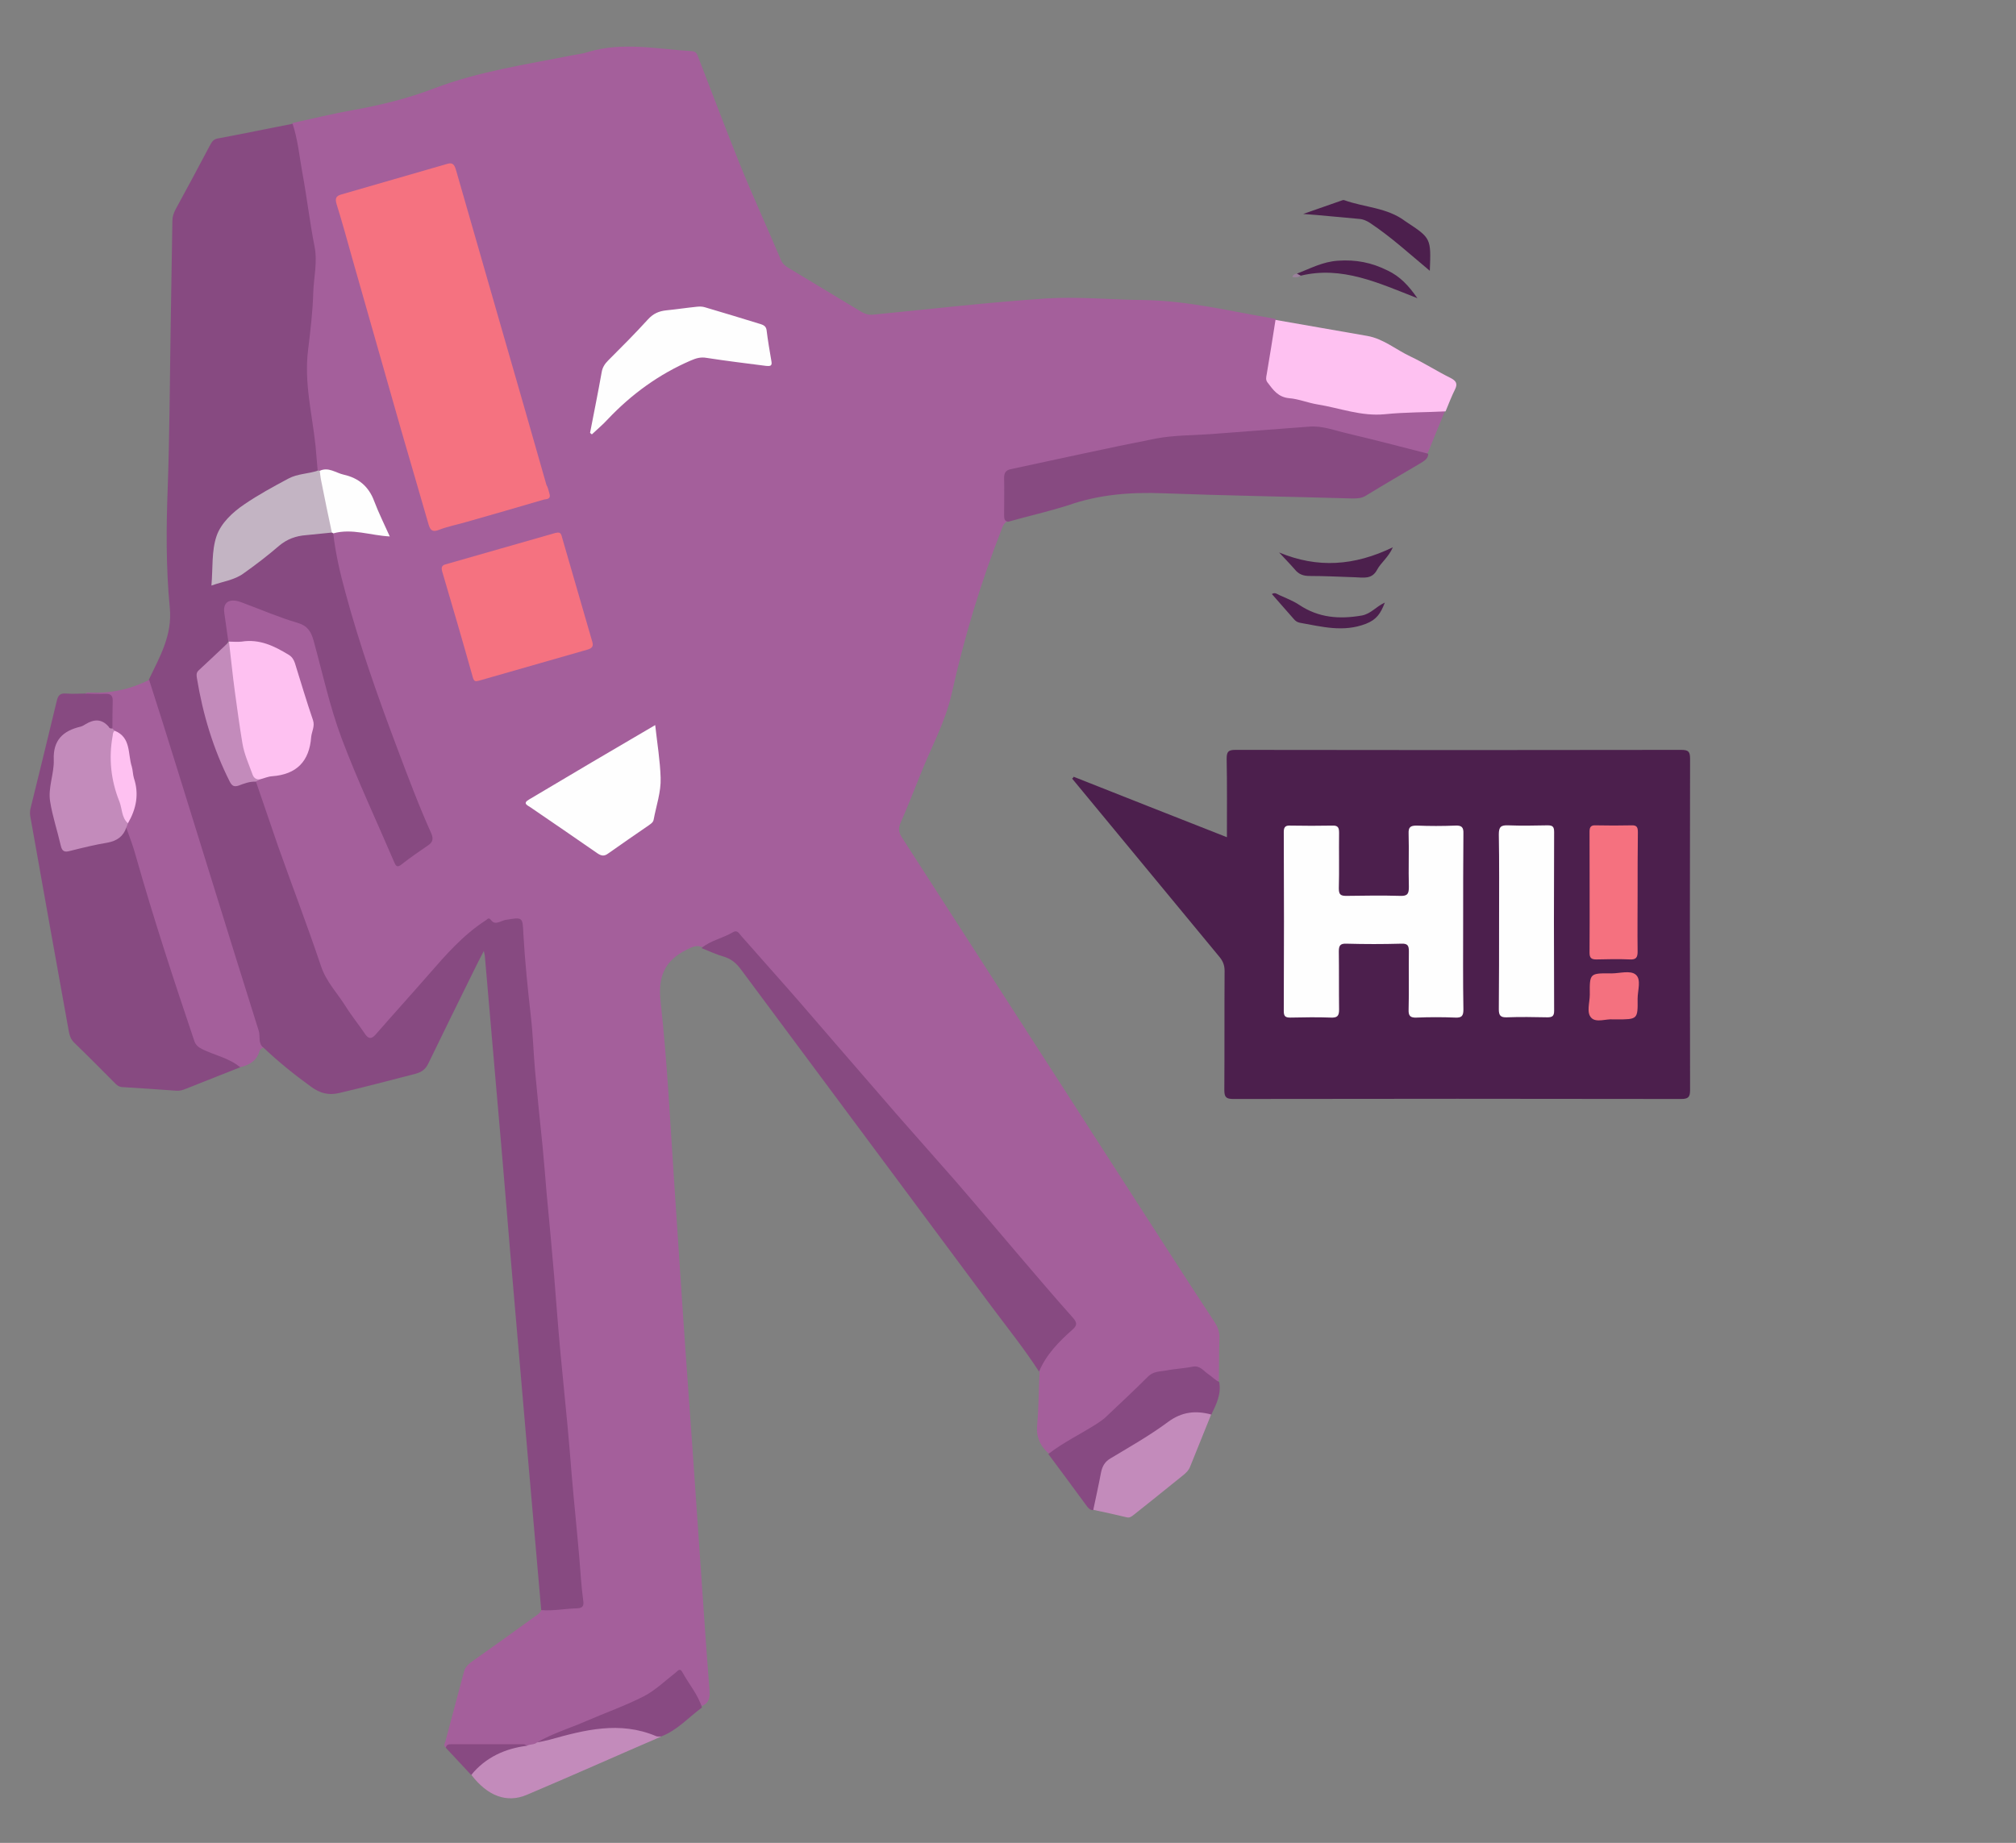 <?xml version="1.0" encoding="utf-8"?>
<!-- Generator: Adobe Illustrator 21.0.0, SVG Export Plug-In . SVG Version: 6.00 Build 0)  -->
<svg version="1.1" id="Layer_1" xmlns="http://www.w3.org/2000/svg" xmlns:xlink="http://www.w3.org/1999/xlink" x="0px" y="0px"
	 viewBox="0 0 780 713.2" style="enable-background:new 0 0 780 713.2;" xml:space="preserve">
<rect x="0" y="0" width="780" height="713.2" fill="#808080" stroke="none"/>
<style type="text/css">
	.st0{display:none;fill:#FDFDFD;}
	.st1{fill:#A45F9B;}
	.st2{fill:#874A81;}
	.st3{fill:#4C1F4D;}
	.st4{fill:#FEC1F1;}
	.st5{fill:#874A82;}
	.st6{fill:#C38BBB;}
	.st7{fill:#884A82;}
	.st8{fill:#4C204D;}
	.st9{fill:#4D204E;}
	.st10{fill:#9B829C;}
	.st11{fill:#F57280;}
	.st12{fill:#FEFEFE;}
	.st13{fill:#C3B4C3;}
	.st14{fill:#F5717F;}
	.st15{fill:#F4717F;}
</style>
<g>
	<g>
		<path class="st0" d="M390,713.2c-128.8,0-257.7,0-386.5,0.1c-2.7,0-3.5-0.5-3.5-3.4C0.1,474.4,0.1,239,0,3.6C0,0.4,0.8,0,3.7,0
			c257.5,0.1,515.1,0.1,772.6,0c3,0,3.7,0.5,3.7,3.6c-0.1,235.3-0.1,470.6,0,705.9c0,3.4-0.9,3.8-3.9,3.8
			C647.4,713.2,518.7,713.2,390,713.2z"/>
		<path class="st1" d="M172.6,676.3c-1.1-0.6-0.6-1.4-0.3-2.3c2.4-9,4.8-18,7.2-27c0.5-2,1.9-3.1,3.4-4.2
			c7.9-5.6,15.8-11.2,23.6-16.9c1.1-0.8,2.4-1.4,2.9-2.8c3.6-2.1,7.6-0.9,11.4-1.5c3-0.5,3.8-1.4,3.6-4.5
			c-1.7-18.3-3.2-36.5-4.9-54.8c-1.7-18.1-3.3-36.3-4.9-54.4c-1.6-18-3.2-36-4.8-54.1c-1.4-15.4-2.9-30.8-4.2-46.2
			c-1.3-15.3-3-30.5-4-45.9c-0.3-5.2-0.8-5.6-5.8-4.6c-1.8,0.4-3.7,0.9-5.6,0.3c-1.7-0.5-2.8,0.6-4.1,1.4c-7.4,5-13.2,11.8-19,18.5
			c-6.2,7.2-12.6,14.1-18.8,21.4c-0.6,0.7-1.2,1.3-1.9,1.9c-2.7,2.3-4.1,2.4-6.2-0.5c-5-6.7-10-13.5-14.5-20.5
			c-2.7-4.2-3.7-9.3-5.4-14c-7.1-19.6-14.1-39.3-21.1-58.9c-0.5-1.4-1.1-2.8-0.6-4.4c0.4-0.8,1.1-1.3,1.8-1.7
			c3.8-1.6,7.8-2.5,11.8-3.5c2.9-0.7,4.3-2.4,5.2-5.2c2.4-7.3,3.6-14.4-0.1-21.7c-1.2-2.4-1.6-5.2-2.5-7.9
			c-3.1-9.4-8.6-13.3-18.5-13.3c-2.6,0-5.3,0.5-7.8-0.7c-2.9-4.1-2.3-9-2.8-13.7c-0.1-1.4,1.2-2,2.4-2.5c2.4-0.9,4.7-0.4,6.9,0.4
			c6.7,2.5,13.3,5.1,20.1,7.3c4.2,1.4,6.3,3.9,7.3,8c2.3,9.3,5.3,18.5,7.7,27.8c3.3,12.8,9.4,24.5,14.4,36.6
			c2.6,6.2,5.3,12.4,8,18.6c1.1,2.5,2.2,3.1,4.4,1.2c2-1.7,4.2-3.2,6.4-4.6c2.8-1.8,3-3.8,1.8-6.7c-5.9-13.5-11.2-27.3-16.1-41.2
			c-8-22.7-16.4-45.4-20.6-69.3c-0.3-1.5-0.7-2.9,0.2-4.4c2.8-1.8,5.8-1.9,9-1.4c3.2,0.5,6.4,1,9.6,1.4c0.4,0,0.7,0.1,1.1-0.1
			c-1.4-13.6-10.9-22.6-25.1-23.5c-0.4-0.2-0.7-0.5-0.9-0.9c-1.9-8-2-16.3-3.5-24.4c-2.3-12.1-0.7-24.1,0.6-36.1
			c1.5-14,1.9-27.8-1.3-41.6c-2.1-9-3.2-18.2-4.9-27.2c-0.3-1.5-0.5-3,0-4.4c7.8-1.7,15.5-3.6,23.4-5c10.7-1.9,21.2-4.5,31.4-8.4
			c17.3-6.6,35.4-9.2,53.4-12.8c2.1-0.4,4.2-0.6,6.2-1.3c13.4-4,26.7-1.1,40.1-0.3c1.9,0.1,2.1,1.5,2.6,2.7
			c5.3,13.7,10.5,27.5,16,41.2c5,12.3,10.6,24.5,15.8,36.8c0.6,1.5,1.6,2.4,3,3.2c9.4,5.7,18.8,11.3,28.2,17
			c1.4,0.8,2.6,1.2,4.2,1.1c22.5-2.2,44.9-4.8,67.4-6.3c12.3-0.8,24.7,0.5,37.1,0.6c17.5,0.2,34.3,4.4,51.4,7.3
			c1.3,1.4,0.8,3,0.6,4.6c-0.8,4.9-1.9,9.8-2.6,14.7c-0.6,4.6,1.5,8.3,5.9,9.4c10,2.4,20,5.3,30.3,6.5c8.3,1,16.9-0.4,25.3-0.8
			c2.2-0.1,4.5-1,6.3,0.9c-2.2,5.4-4.5,10.9-6.7,16.4c-1.7,1.2-3.4,0.4-5,0c-10.3-2.6-20.6-5-30.8-8c-7-2.1-13.9-0.8-20.8-0.4
			c-8.5,0.5-16.9,1.4-25.4,1.8c-17.2,0.7-34,3.6-50.6,7.5c-8.7,2.1-17.5,3.9-26.3,5.8c-3,0.6-4.3,2-4.1,5.1
			c0.2,4.9-0.3,9.7,0.6,14.6c-1.5,0.7-2.1,1.9-2.6,3.4c-8.1,20.7-14.5,41.9-19.3,63.6c-2.5,11.2-8.3,21.4-12.4,32
			c-2.4,6-4.8,12.1-7.4,18c-0.9,2.1-0.7,3.6,0.5,5.5c34,52.8,68,105.6,102,158.4c6.3,9.8,12.6,19.5,19,29.2c1.3,2,2,3.9,1.9,6.3
			c-0.2,5.5-0.1,11-0.2,16.5c-2.2,0.5-3.4-1.2-4.8-2.4c-2.2-1.8-4.5-3.1-7.5-2.1c-0.6,0.2-1.2,0.1-1.9,0.2c-7.1,0.3-13,2.4-18,8.1
			c-8.8,10-20,17.1-31.7,23.5c-0.7,0.4-1.4,0.7-2.1,0.7c-3.3-3-4.8-6.6-4.3-11.2c0.6-6.8,0.6-13.7,0.9-20.5c1-5.2,4.1-8.9,7.7-12.5
			c7.6-7.7,7-4.8,0.2-12.9c-13-15.5-26.2-30.8-39.4-46.1c-11-12.7-22.1-25.4-33.2-38c-9.3-10.6-18.5-21.3-27.8-31.9
			c-7.3-8.4-14.6-16.7-21.8-25.2c-2.1-2.5-4.1-3.1-7.1-1.4c-2.9,1.6-6,3.1-9.3,3.8c-2.1-0.9-3.7,0-5.8,1
			c-8.6,4.3-11.2,10.4-10.1,20.3c2.6,23.4,3.7,47,5.3,70.6c1.1,16.1,2.1,32.1,3.2,48.2c1.6,23.7,3.4,47.3,5,71
			c1.1,15.4,2.1,30.9,3.2,46.3c0.7,10.1,1.4,20.2,2.2,30.2c0.2,2.8-0.1,4.9-2.9,6.1c-2.8-3.2-4.6-7.1-6.8-10.7
			c-1.2-2.1-2.5-2.7-4.4-0.9c-9.4,9.2-21.9,12.7-33.4,17.8c-6.3,2.8-12.8,4.8-18.9,8.2c-1.5,0.9-3,1.2-4.7,1.1
			C193.1,676,182.8,675.9,172.6,676.3z"/>
		<path class="st2" d="M99,302.4c2.9,8.4,5.7,16.7,8.6,25.1c5.5,15.5,11.4,30.9,16.6,46.4c2,6,6.3,10.4,9.5,15.5
			c2.3,3.7,5.1,7.1,7.5,10.7c1.3,1.9,2.4,2.2,4.1,0.3c6.8-7.8,13.7-15.4,20.5-23.2c6.7-7.7,13.4-15.4,22.1-21c0.8-0.5,1.1-1.4,2.2,0
			c1.5,2,3.7,0.1,5.5-0.2c6.7-1.1,6.6-1.2,6.9,5.5c0.6,10.6,1.7,21.3,2.9,31.9c0.8,6.9,1,13.9,1.6,20.8c0.9,9.8,1.9,19.5,2.9,29.2
			c0.6,6.2,1.1,12.4,1.6,18.5c1,10.6,2,21.2,2.9,31.9c0.8,9.8,1.5,19.6,2.4,29.3c0.9,9.6,1.9,19.2,2.8,28.9
			c0.6,6.3,1.1,12.6,1.6,18.9c0.9,10.5,2,21,2.9,31.5c0.5,5.8,0.8,11.6,1.6,17.4c0.2,1.6-0.3,2.5-2.2,2.6c-4.7,0.1-9.4,1.1-14.1,0.7
			c-1.8-20.6-3.6-41.3-5.4-61.9c-2.2-25.1-4.3-50.2-6.5-75.4c-1.6-18.9-3.1-37.8-4.8-56.7c-1.7-19.6-3.4-39.3-5.1-59
			c0-0.5-0.2-0.9-0.4-2.1c-1.6,3.1-2.9,5.6-4.1,8.1c-5.8,11.8-11.6,23.5-17.3,35.3c-1.1,2.4-2.6,3.5-5.2,4.2
			c-9.8,2.5-19.5,5.1-29.4,7.4c-4.2,1-7.5,0-10.8-2.4c-6.5-4.7-12.7-9.7-18.5-15.2c-1.3-0.4-2-1.3-2.3-2.6
			c-3.1-13.6-7.9-26.8-12-40.2c-9.6-31.1-19.3-62.3-29-93.4c-0.6-2-1.7-4-1-6.2c4.2-8.8,9.1-17.1,8.1-27.7
			c-1.5-15.5-1.4-31.2-0.8-46.8c0.7-20.1,0.8-40.2,1.1-60.3c0.2-14.2,0.5-28.5,0.7-42.7c0-1.7,0.5-3.1,1.3-4.6
			c4.4-8.1,8.8-16.2,13.1-24.4c0.7-1.3,1.3-2.6,3.1-2.9c9.7-1.8,19.3-3.8,29-5.7c2,6,2.6,12.3,3.7,18.5c1.8,9.6,2.9,19.4,4.8,29
			c1.2,6.1-0.3,11.9-0.5,17.8c-0.2,7.4-1.1,14.8-2,22.2c-1.6,12.7,1.6,24.9,2.9,37.3c0.3,3.1,0.5,6.2,0.8,9.3
			c-1.1,1.7-3,1.7-4.6,2.1c-13.1,3.9-24.3,10.8-32.8,21.7c-1.8,2.3-1.5,5.2-1.9,7.9c-0.4,2.8,0,5.7-0.6,8.6c-0.4,1.8,0.3,2.7,2.2,2
			c3.4-1.1,7-2,9.8-4.4c4-3.4,8.4-6.3,12.4-9.7c2.7-2.3,5.6-3.8,9.1-4c3.8-0.2,7.7-1,11.5-0.7c0.4,0.1,0.7,0.4,0.9,0.7
			c0.9,7.9,2.7,15.7,4.8,23.3c5.5,20.3,12.5,40.2,19.9,59.8c4.2,11.2,8.4,22.4,13.3,33.3c0.8,1.9,0.6,3.3-1.2,4.5
			c-3.5,2.4-7,4.8-10.3,7.4c-1.8,1.5-2.3,0.5-2.9-0.9c-6.8-15.9-14.2-31.6-20.3-47.8c-4.6-12.3-7.4-25.3-10.9-38
			c-1-3.5-2.4-5.7-6.3-6.8c-6.8-2-13.3-4.8-20-7.3c-0.9-0.4-1.9-0.7-2.8-1c-3.9-1-6,0.7-5.4,4.6c0.5,3.6,1,7.1,1.5,10.7
			c0,0.2-0.1,0.4-0.1,0.6c-2.5,3.6-5.9,6.4-9,9.5c-1.8,1.8-2.3,3.6-1.8,6c2.3,12.5,5.6,24.5,11.5,35.9c1.3,2.4,2.5,3,5,2.2
			C95.6,301.9,97.4,300.8,99,302.4z"/>
		<path class="st3" d="M415.4,300.6c19.6,7.8,39.3,15.5,59.3,23.4c0-10.4,0.1-20.3-0.1-30.3c0-2.8,0.6-3.5,3.4-3.5
			c57.5,0.1,114.9,0.1,172.4,0c2.8,0,3.5,0.6,3.5,3.4c-0.1,42.7-0.1,85.5,0,128.2c0,2.8-0.7,3.5-3.5,3.5
			c-57.7-0.1-115.4-0.1-173.2,0c-2.8,0-3.5-0.7-3.5-3.5c0.1-15.4,0-30.7,0.1-46.1c0-2.1-0.6-3.7-2-5.4c-19-23-38-46-57-69
			C415.2,301.1,415.3,300.8,415.4,300.6z"/>
		<path class="st2" d="M93,413c-7.1,2.8-14.1,5.6-21.2,8.4c-1.2,0.5-2.3,0.8-3.6,0.7c-7-0.5-14-1-20.9-1.4c-1.4-0.1-2.3-0.9-3.1-1.8
			c-5.1-5.1-10.2-10.3-15.4-15.3c-1.4-1.3-1.9-2.9-2.2-4.6c-5-27.7-10-55.5-14.9-83.2c-0.2-1.1-0.1-2.2,0.2-3.3
			c3.4-13.8,6.8-27.6,10.1-41.4c0.5-2.1,1.4-2.9,3.6-2.7c2.5,0.2,5,0,7.5,0c2.8-0.5,5.7,0,8.5-0.3c2.3-0.2,3.2,1,3.2,3
			c0.1,3.3,0.5,6.7-0.3,10c-1,2.1-2.5,1.4-3.7,0.4c-2.4-1.9-4.8-1.6-7.3-0.3c-0.4,0.2-0.9,0.4-1.4,0.6c-11.5,5-8.3,2.9-10.6,14.2
			c-2.1,10.2-0.2,19.8,2.6,29.4c0.7,2.4,1.8,3.3,4.3,2.6c2.6-0.7,5.3-1.3,8-1.9c4.7-1,9.6-1.5,12.5-6.2c2.1,0.4,2,2.4,2.4,3.8
			c7.7,25,15.2,50.1,23.6,74.9c1.4,4,3.4,6.7,7.4,8c2.6,0.8,5.1,2.1,7.6,3.2C91.2,410.5,93,410.9,93,413z"/>
		<path class="st2" d="M390.1,201.9c-1.5-0.2-1.6-1.2-1.6-2.5c0-4.9,0.1-9.7,0-14.6c0-1.8,0.7-2.8,2.4-3.2
			c18.8-4,37.5-8.2,56.4-11.9c6.9-1.3,14.1-1.2,21.1-1.7c12.7-1,25.5-1.9,38.2-2.9c5.1-0.4,9.8,1.5,14.6,2.6
			c10.5,2.5,21,5.2,31.4,7.9c0,1.9-1.5,2.7-2.9,3.6c-7.1,4.2-14.2,8.3-21.2,12.6c-1.7,1.1-3.5,1.1-5.4,1.1
			c-24.3-0.7-48.6-1.1-72.9-2c-12.6-0.5-24.8,0.4-36.8,4.6C405.9,197.9,397.9,199.7,390.1,201.9z"/>
		<path class="st1" d="M43.5,281.9c0-3.5,0-6.9,0.1-10.4c0.1-2.2-0.6-3.1-2.9-3c-2.6,0.1-5.2,0-7.8-0.1c0.3-0.1,0.7-0.4,1-0.4
			c8.4,0.5,16.3-1.1,23.8-4.9c3.7,11.6,7.4,23.2,11,34.9c4.5,14.5,9,29,13.5,43.5c5.9,19.1,11.9,38.3,17.9,57.4
			c0.7,2.2-0.4,4.9,1.9,6.6c-0.8,0.1-1.4,0.5-1.6,1.3c-1.1,3.7-3.9,5.4-7.5,6.2c-4.3-3.6-9.9-4.6-14.7-7c-1.6-0.8-2.6-1.7-3.1-3.4
			c-8-23.7-15.8-47.5-22.6-71.5c-1-3.7-2.4-7.3-3.7-10.9c-0.5-0.7-0.2-1.5-0.1-2.2c3.4-5.9,3.6-11.9,1.7-18.4
			c-0.8-2.5-1.1-5.1-1.4-7.7c-0.5-3.5-1.8-6.4-4.8-8.5C43.8,283,43.5,282.5,43.5,281.9z"/>
		<path class="st2" d="M271.4,366.9c3.6-3,8.3-3.8,12.3-6.2c1.6-0.9,2.3,0.6,3,1.4c6.1,6.9,12.2,13.8,18.3,20.7s12,13.9,18.1,20.9
			c8,9.2,15.9,18.4,23.9,27.6c7.6,8.7,15.3,17.3,22.9,26c8.4,9.7,16.6,19.5,24.9,29.2c6.6,7.7,13.2,15.5,20,23.1
			c1.8,2,2.3,3.1,0.1,5c-5.2,4.6-10.1,9.6-12.9,16.2c-5.6-8.7-12.1-16.8-18.3-25.1c-32.3-43.5-64.7-87-97-130.5
			c-1.7-2.3-3.6-4-6.4-4.9C277.4,369.5,274.4,368.1,271.4,366.9z"/>
		<path class="st4" d="M559.3,159.2c-7.8,0.4-15.7,0.3-23.5,1.1c-9.1,0.9-17.4-2.4-26.1-3.8c-3.7-0.6-7.2-2.1-10.9-2.4
			c-4.3-0.4-6.2-3.2-8.4-6.1c-0.8-1-0.5-2.1-0.3-3.2c1.2-7,2.3-14,3.4-21c11.8,2.1,23.7,4.1,35.5,6.2c6.3,1.1,11.2,5.4,16.8,8
			c5.3,2.5,10.2,5.7,15.5,8.3c2.1,1.1,2.7,2.2,1.7,4.3C561.6,153.4,560.5,156.3,559.3,159.2z"/>
		<path class="st5" d="M405.6,562.7c5.9-4.6,12.7-7.8,18.9-11.8c1-0.7,2.1-1.4,3-2.2c5.6-5.3,11.2-10.5,16.7-16c2-2,4.5-1.9,6.9-2.3
			c3.4-0.7,6.9-0.8,10.3-1.5c2.9-0.6,4.3,1.7,6.1,2.9c1.4,0.9,2.6,2.3,4.2,3c0.9,4.7-1.1,8.6-3,12.6c-2,1.3-4.1,0.3-6.1,0
			c-2.1-0.3-3.9,0-5.7,1.1c-9,5.6-17.8,11.3-26.8,16.9c-1.7,1.1-2.5,2.7-2.9,4.6c-0.7,3.7-1.4,7.3-2.2,11c-0.3,1.3-0.3,2.8-1.9,3.4
			c-1.1,0.1-1.8-0.5-2.5-1.4C415.6,576.2,410.6,569.4,405.6,562.7z"/>
		<path class="st6" d="M423,584.3c1-4.8,2.1-9.7,3-14.5c0.5-2.4,1.5-4.2,3.8-5.5c7.5-4.5,15.1-8.8,22.1-14c5.4-4,10.7-4.5,16.7-2.9
			c-2.7,6.7-5.4,13.4-8.1,20.1c-0.6,1.6-1.8,2.7-3.1,3.7c-6.2,5-12.4,10-18.7,15c-0.8,0.6-1.6,1.3-2.7,1
			C431.7,586.2,427.4,585.2,423,584.3z"/>
		<path class="st6" d="M203.9,675.6c1.2-0.7,2.8-0.3,3.9-1.3c11.2-4.3,22.6-7.4,34.8-6.5c4.8,0.4,9.2,1.6,13.3,4.2
			c-17.4,7.5-34.6,15.2-52.1,22.6c-7.8,3.3-15.2,0.4-21.4-7.7c3.7-6.4,9.1-10.2,16.5-11C200.5,675.7,202.2,675,203.9,675.6z"/>
		<path class="st7" d="M255.8,672c-0.6,0-1.3,0.1-1.9-0.1c-14.1-6-27.8-2.4-41.4,1.4c-1.6,0.4-3.1,0.7-4.7,1
			c6-3.5,12.7-5.5,19.1-8.3c7.4-3.2,15.1-5.9,22.3-9.6c4.4-2.3,8.2-6,12.2-9.1c0.8-0.6,1.6-2,2.6-0.2c2.5,4.6,6,8.6,7.6,13.7
			C266.4,664.6,262.1,669.6,255.8,672z"/>
		<path class="st3" d="M553.2,104.8c-7.9-6.6-15-13.1-23.1-18.5c-1.4-0.9-2.7-1.5-4.4-1.6c-7.2-0.6-14.3-1.4-21.5-1.9
			c4.9-1.7,9.7-3.4,14.6-5.1c0.5-0.2,1-0.4,1.4-0.2c7.8,2.8,16.5,2.8,23.5,8.1c0.1,0.1,0.2,0.1,0.3,0.2
			C553.7,92.2,553.7,92.2,553.2,104.8z"/>
		<path class="st8" d="M494.9,213.8c14.9,6.2,29.1,5.2,44-2c-1.7,3.9-4.6,5.9-6.1,8.7c-2,3.8-5.3,3-8.5,2.9
			c-5.9-0.2-11.7-0.5-17.6-0.5c-2.4,0-4.2-0.6-5.8-2.6C499,218.1,496.9,216,494.9,213.8z"/>
		<path class="st9" d="M501.8,105.9c5.2-2,9.9-4.6,15.8-5c7-0.5,13.1,0.7,19.3,3.8c4.8,2.3,8,5.7,11.5,10.7
			c-15.1-5.9-29.2-12.6-45.2-8.7C502.6,106.8,501.7,107.3,501.8,105.9z"/>
		<path class="st9" d="M535.8,233.2c-1.6,4.2-3.2,6.6-7.3,8.2c-8.8,3.4-17.1,1.1-25.6-0.4c-0.9-0.2-1.6-0.6-2.2-1.3
			c-2.9-3.3-5.7-6.5-8.6-9.8c1.2-0.8,2,0,2.9,0.4c2.6,1.2,5.3,2.2,7.7,3.8c7.5,5,15.5,5.6,24.2,4.1
			C530.5,237.5,532.3,234.8,535.8,233.2z"/>
		<path class="st7" d="M203.9,675.6c-8.6,1.1-16,4.5-21.6,11.3c-3.3-3.5-6.5-7-9.8-10.5c0.2-1.3,1.1-1.4,2.2-1.4
			c9.3,0,18.6,0,27.9,0C203.1,675,203.5,675.4,203.9,675.6z"/>
		<path class="st10" d="M501.8,105.9c0.5,0.3,1,0.5,1.5,0.8c-1,0.7-2,0.7-3.3,0.5C500.3,106.3,501,106,501.8,105.9z"/>
		<path class="st11" d="M212.7,191.5c0.3,1.9-1.6,1.6-2.5,1.9c-9.8,2.9-19.6,5.7-29.4,8.5c-3.7,1.1-7.5,1.8-11.1,3.2
			c-2.6,1-3.3-0.2-3.9-2.2c-3.5-12.2-7.1-24.4-10.6-36.5c-6.3-22-12.5-44-18.8-66c-2-7.2-4-14.4-6.2-21.5c-0.6-2.1-0.2-3,1.7-3.6
			c13.7-4,27.5-7.9,41.2-11.9c2-0.6,2.7,0.3,3.3,2.3c5.6,19.6,11.3,39.2,16.9,58.8c6.1,21,12.1,42.1,18.1,63.1
			C212,188.6,212.3,190,212.7,191.5z"/>
		<path class="st11" d="M215.2,206.2c1.9-0.5,2,0.9,2.3,1.9c3.9,13.5,7.8,27,11.7,40.4c0.5,1.8-0.3,2.4-1.9,2.9
			c-14,4-27.9,8-41.9,12c-1.5,0.4-2,0.4-2.5-1.4c-3.8-13.6-7.8-27.2-11.8-40.8c-0.4-1.4-0.3-2.4,1.3-2.8c14.1-4,28.2-8.1,42.3-12.1
			C214.9,206.2,215.2,206.2,215.2,206.2z"/>
		<path class="st12" d="M253.5,280.6c0.8,7.2,1.9,13.8,2.1,20.4c0.2,5.5-1.7,10.8-2.7,16.2c-0.2,1.1-1.1,1.6-1.9,2.2
			c-5.2,3.6-10.5,7.2-15.7,10.9c-1.6,1.2-2.7,0.9-4.2-0.1c-8.6-6-17.3-11.9-25.9-17.8c-1.2-0.8-3.1-1.5-0.5-3
			C220.8,299.8,236.9,290.3,253.5,280.6z"/>
		<path class="st12" d="M228.3,167.5c1.5-7.8,3.1-15.6,4.5-23.5c0.3-1.8,1.2-3.2,2.5-4.5c5.2-5.2,10.4-10.4,15.4-15.9
			c2-2.2,4.2-3.2,7.1-3.5c4-0.4,7.9-1,11.9-1.4c1-0.1,2-0.1,3,0.2c7.2,2.1,14.3,4.3,21.5,6.5c1.3,0.4,2.2,0.9,2.4,2.4
			c0.5,4.1,1.2,8.1,1.9,12.2c0.3,1.8-0.8,1.7-2.1,1.6c-7.7-1-15.3-1.9-23-3.1c-2.3-0.4-4,0.1-6.1,1c-12.3,5.3-22.9,13-32.1,22.7
			c-1.9,2.1-4.1,3.9-6.2,5.9C228.7,167.9,228.5,167.7,228.3,167.5z"/>
		<path class="st4" d="M88.6,248.3c1.6,0,3.3,0.2,4.9,0c6.9-1.1,12.6,1.7,18.2,5.1c1.3,0.8,1.9,1.8,2.4,3.2c2.3,7.4,4.5,14.8,7,22.1
			c0.8,2.4-0.5,4.4-0.7,6.5c-0.7,9.4-5.6,14.5-15.1,15.2c-1.6,0.1-3.1,0.8-4.7,1.2c-2.7,1-3.6-1-4.3-2.8c-1.8-4.6-3.5-9.3-4.2-14.3
			c-1.5-10.5-2.8-21-4.2-31.5C87.6,251.3,87.5,249.7,88.6,248.3L88.6,248.3z"/>
		<path class="st13" d="M128.4,206.1c-3.3,0.3-6.7,0.7-10,1c-3.9,0.3-7.3,1.5-10.4,4.1c-4.4,3.8-9.1,7.4-13.9,10.8
			c-3.5,2.5-7.8,3-12.3,4.6c0.6-6.7,0-13.4,2-19.2c1.7-4.9,6.1-9.1,10.7-12.2c5.4-3.7,11.3-6.9,17.1-10c3.5-1.9,7.7-1.8,11.5-3.1
			c0.2,0,0.5,0.1,0.7,0.1c1.2,1.1,1.3,2.6,1.6,4.1c1.2,5,2.2,10.1,3.3,15.2C129,203,129.6,204.6,128.4,206.1z"/>
		<path class="st6" d="M88.6,248.4c0.8,6.5,1.4,13,2.3,19.5c0.9,6.6,1.8,13.2,2.9,19.8c0.7,4.2,2.5,8.1,3.9,12
			c0.5,1.4,1.4,2,2.8,1.9c-0.5,0.3-1.1,0.6-1.6,0.9c-2.3-0.1-4.4,0.7-6.5,1.5c-1.8,0.6-2.6,0.2-3.5-1.5c-6.4-12.7-10.4-26-12.7-40
			c-0.2-1.2-0.3-2.1,0.6-3C80.9,255.7,84.8,252,88.6,248.4z"/>
		<path class="st12" d="M128.4,206.1c-1.4-6.6-2.8-13.2-4.1-19.9c-0.3-1.3-0.4-2.7-0.6-4c3.4-1.6,6.2,0.8,9.3,1.5
			c5.8,1.3,9.7,4.6,11.8,10.3c1.7,4.5,3.9,8.9,6,13.6c-7.6-0.4-14.6-3.2-21.8-1.2C128.8,206.3,128.6,206.2,128.4,206.1z"/>
		<path class="st12" d="M566.1,357c0,11.2-0.1,22.5,0.1,33.7c0,2.5-0.7,3.2-3.1,3.1c-5-0.2-10-0.2-15,0c-2.4,0.1-3.2-0.6-3.1-3.1
			c0.2-7.5,0-15,0.1-22.5c0-2.2-0.4-3.1-2.9-3c-7.1,0.2-14.2,0.2-21.3,0c-2.4-0.1-2.9,0.8-2.9,3c0.1,7.5,0,15,0.1,22.5
			c0,2.5-0.7,3.2-3.2,3.1c-5.2-0.2-10.5-0.1-15.7,0c-2,0-2.5-0.6-2.5-2.6c0.1-23.1,0.1-46.2,0-69.3c0-2.1,0.9-2.5,2.7-2.4
			c5.4,0.1,10.7,0.1,16.1,0c2.3-0.1,2.6,0.9,2.6,2.9c-0.1,7.1,0.1,14.2-0.1,21.4c0,2.4,0.7,2.9,2.9,2.9c7-0.1,14-0.2,21,0
			c2.8,0.1,3.2-1,3.2-3.5c-0.2-6.9,0.1-13.7-0.1-20.6c-0.1-2.5,0.7-3.1,3.1-3.1c5,0.2,10,0.2,15,0c2.4-0.1,3.2,0.6,3.1,3.1
			C566.1,334,566.1,345.5,566.1,357z"/>
		<path class="st12" d="M580,356.2c0-11.1,0.1-22.2-0.1-33.3c0-2.9,0.8-3.6,3.6-3.5c5.1,0.2,10.2,0.1,15.3,0c2,0,2.5,0.6,2.5,2.6
			c-0.1,23.1-0.1,46.2,0,69.2c0,2-0.7,2.5-2.6,2.5c-5.2-0.1-10.5-0.2-15.7,0c-2.5,0.1-3.1-0.8-3.1-3.1
			C580,379.2,580,367.7,580,356.2z"/>
		<path class="st14" d="M633.6,345.1c0,7.8-0.1,15.5,0,23.2c0,2.2-0.6,3.1-2.9,3c-4.4-0.2-8.7-0.1-13.1,0c-1.9,0-2.6-0.6-2.6-2.6
			c0.1-15.6,0-31.2,0-46.9c0-1.8,0.6-2.5,2.4-2.4c4.6,0.1,9.2,0.1,13.9,0c2.2-0.1,2.4,1,2.4,2.8
			C633.6,329.9,633.6,337.5,633.6,345.1z"/>
		<path class="st15" d="M624.1,394.5c-2.5-0.3-6.5,1.4-8.4-0.6c-2-2-0.6-5.9-0.6-9c-0.1-8.3,0-8.3,8.4-8.2c3.2,0,7.3-1.3,9.4,0.5
			c2.2,1.9,0.7,6.1,0.7,9.3c0.1,8,0,8-8.2,8C625.2,394.5,624.9,394.5,624.1,394.5z"/>
		<path class="st6" d="M43.5,281.9c0.3,0.3,0.5,0.6,0.8,0.8c0.7,3.1-0.4,6.2-0.5,9.3c-0.3,5.5,1,10.6,2.7,15.8
			c1.2,3.6,2.2,7.1,3,10.8c-0.2,0.5-0.4,1.1-0.6,1.6c-1.2,3.5-3.6,5.2-7.3,5.9c-4.9,0.8-9.7,2-14.5,3.2c-2.1,0.6-3.1,0.2-3.6-2.1
			c-1.3-5.7-3.2-11.3-4.1-17c-0.9-5.4,1.6-10.8,1.4-16.2c-0.3-7.6,3.6-11.2,10.4-12.8c0.7-0.2,1.4-0.6,2-1c3.2-1.9,6.2-2.1,8.9,1.1
			C42.3,281.9,42.9,282,43.5,281.9z"/>
		<path class="st4" d="M49.5,318.6c-2.5-2.2-2.2-5.6-3.3-8.4c-3.3-8.2-4.2-16.8-2.6-25.5c0.1-0.7,0.1-1.5,0.8-1.9
			c6.4,2.6,5,9,6.6,13.9c0.4,1.4,0.4,3,0.8,4.4C53.9,307.3,52.7,313.1,49.5,318.6z"/>
	</g>
</g>
</svg>
